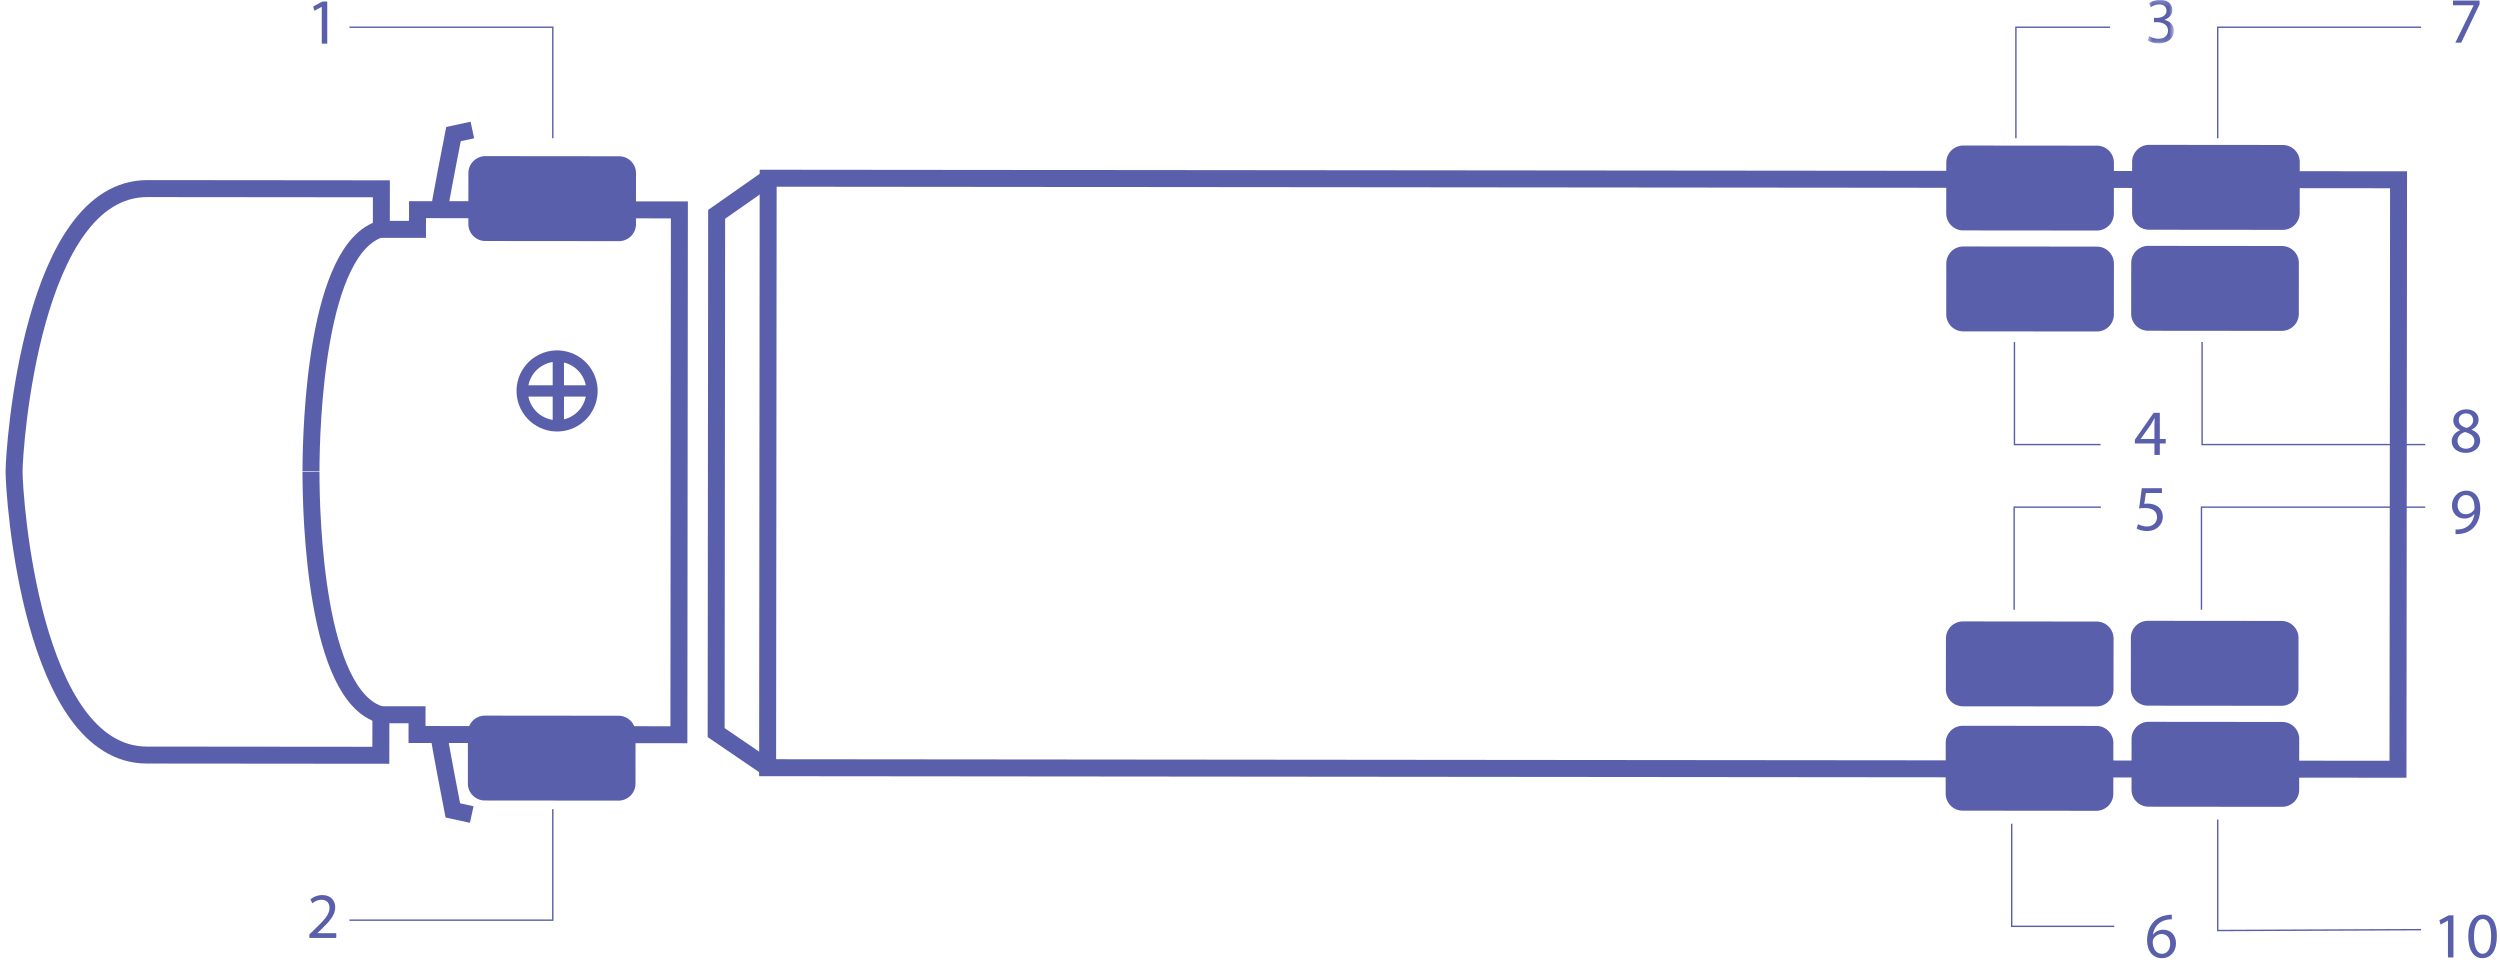 <?xml version="1.0" encoding="UTF-8"?>
<svg width="442px" height="170px" viewBox="0 0 442 170" version="1.1" xmlns="http://www.w3.org/2000/svg" xmlns:xlink="http://www.w3.org/1999/xlink">
    <!-- Generator: Sketch 52.6 (67491) - http://www.bohemiancoding.com/sketch -->
    <title>Group 4</title>
    <desc>Created with Sketch.</desc>
    <defs>
        <polygon id="path-1" points="0.693 0.166 5.341 0.166 5.341 7.867 0.693 7.867"></polygon>
    </defs>
    <g id="Vehicle-Summary" stroke="none" stroke-width="1" fill="none" fill-rule="evenodd">
        <g id="Vehicle-Summary-individual-tyre-change" transform="translate(-610, -1512)">
            <g id="Group-4" transform="translate(612, 1511)">
                <g id="Group-85">
                    <g id="Group-23" transform="translate(0, 23.094)">
                        <polygon id="Stroke-1" stroke="#595FAB" stroke-width="3" points="422.064 9.69 421.965 113.91 133.714 113.635 133.812 9.415"></polygon>
                        <polyline id="Stroke-3" stroke="#595FAB" stroke-width="3" points="133.812 9.415 124.702 15.799 124.614 107.429 133.713 113.635"></polyline>
                        <path d="M0.485,61.205 C0.481,65.661 3.537,111.38 23.974,111.401 L65.332,111.439 L65.339,104.273 L71.733,104.278 L71.729,107.765 L118.027,107.809 L118.116,15.018 L71.817,14.974 L71.814,18.461 L65.421,18.455 L65.428,11.288 L24.069,11.248 C3.632,11.229 0.489,56.943 0.485,61.399" id="Stroke-5" stroke="#595FAB" stroke-width="3"></path>
                        <path d="M75.691,14.978 C75.692,14.251 78.174,1.613 78.174,1.613 L81.516,0.89" id="Stroke-7" stroke="#595FAB" stroke-width="3"></path>
                        <path d="M75.603,107.817 C75.602,108.543 78.06,121.186 78.06,121.186 L81.401,121.916" id="Stroke-9" stroke="#595FAB" stroke-width="3"></path>
                        <path d="M65.339,104.272 C53.816,100.968 52.975,69.391 52.982,61.352" id="Stroke-11" stroke="#595FAB" stroke-width="3"></path>
                        <path d="M65.422,18.358 C53.892,21.641 52.99,53.216 52.982,61.255" id="Stroke-13" stroke="#595FAB" stroke-width="3"></path>
                        <path d="M404.598,6.54 L404.589,15.552 C404.588,17.201 403.238,18.548 401.589,18.546 L377.945,18.524 C376.297,18.523 374.949,17.172 374.951,15.524 L374.959,6.512 C374.961,4.864 376.311,3.516 377.96,3.518 L401.603,3.54 C403.251,3.541 404.599,4.892 404.598,6.54" id="Fill-15" fill="#595FAB"></path>
                        <path d="M404.501,108.546 L404.492,117.559 C404.491,119.207 403.141,120.555 401.492,120.553 L377.849,120.53 C376.2,120.529 374.852,119.179 374.853,117.53 L374.862,108.519 C374.864,106.871 376.214,105.522 377.863,105.523 L401.506,105.546 C403.155,105.548 404.503,106.898 404.501,108.546" id="Fill-17" fill="#595FAB"></path>
                        <path d="M110.451,8.533 L110.442,17.544 C110.441,19.194 109.091,20.541 107.442,20.539 L83.799,20.517 C82.15,20.516 80.802,19.165 80.803,17.516 L80.812,8.505 C80.814,6.857 82.164,5.508 83.813,5.51 L107.456,5.533 C109.104,5.534 110.453,6.885 110.451,8.533" id="Fill-19" fill="#595FAB"></path>
                        <path d="M110.364,107.45 L110.355,116.462 C110.353,118.111 109.004,119.459 107.355,119.457 L83.711,119.434 C82.062,119.433 80.714,118.083 80.716,116.434 L80.725,107.423 C80.727,105.775 82.077,104.426 83.725,104.427 L107.369,104.45 C109.017,104.452 110.365,105.802 110.364,107.45" id="Fill-21" fill="#595FAB"></path>
                    </g>
                    <polygon id="Fill-24" fill="#595FAB" points="55.006 1.277 53.378 2.144 53.571 2.91 54.866 2.213 54.888 2.213 54.888 8.726 55.86 8.726 55.86 1.277"></polygon>
                    <g id="Group-84" transform="translate(52.335, 0.803)">
                        <path d="M0.361,166.018 L0.361,165.405 L1.152,164.637 C3.053,162.824 3.919,161.856 3.924,160.734 C3.924,159.977 3.566,159.275 2.456,159.275 C1.776,159.275 1.218,159.624 0.871,159.905 L0.55,159.2 C1.06,158.769 1.798,158.443 2.658,158.443 C4.26,158.443 4.933,159.543 4.933,160.604 C4.933,161.989 3.935,163.099 2.368,164.604 L1.779,165.161 L1.779,165.184 L5.116,165.184 L5.116,166.018 L0.361,166.018 Z" id="Fill-25" fill="#595FAB"></path>
                        <g id="Group-29" transform="translate(324.67, 0)">
                            <mask id="mask-2" fill="white">
                                <use xlink:href="#path-1"></use>
                            </mask>
                            <g id="Clip-28"></g>
                            <path d="M0.963,6.589 C1.247,6.767 1.91,7.051 2.616,7.051 C3.903,7.051 4.307,6.232 4.301,5.608 C4.29,4.561 3.345,4.119 2.375,4.118 L1.811,4.118 L1.811,3.36 L2.376,3.36 C3.108,3.359 4.036,2.983 4.036,2.104 C4.036,1.505 3.655,0.981 2.727,0.981 C2.135,0.981 1.56,1.242 1.241,1.472 L0.969,0.742 C1.361,0.453 2.118,0.166 2.919,0.166 C4.394,0.166 5.06,1.034 5.06,1.945 C5.06,2.715 4.59,3.369 3.685,3.7 L3.685,3.722 C4.601,3.898 5.341,4.592 5.341,5.633 C5.341,6.822 4.408,7.867 2.623,7.867 C1.786,7.867 1.057,7.608 0.693,7.358 L0.963,6.589 Z" id="Fill-27" fill="#595FAB" mask="url(#mask-2)"></path>
                        </g>
                        <path d="M49.723,66.643 C48.247,63.571 44.559,62.277 41.487,63.753 C38.415,65.229 37.121,68.917 38.598,71.989 C40.074,75.061 43.76,76.355 46.833,74.878 C49.904,73.402 51.198,69.715 49.723,66.643 Z" id="Stroke-30" stroke="#595FAB" stroke-width="2"></path>
                        <path d="M44.379,64.025 L44.379,75.267" id="Stroke-32" stroke="#595FAB" stroke-width="2"></path>
                        <path d="M38.648,69.315 L49.89,69.315" id="Stroke-34" stroke="#595FAB" stroke-width="2"></path>
                        <polyline id="Stroke-36" stroke="#595FAB" stroke-width="0.25" points="337.76 24.633 337.76 5.01 373.705 5.01"></polyline>
                        <polyline id="Stroke-38" stroke="#595FAB" stroke-width="0.25" points="337.76 145.091 337.76 164.714 373.705 164.56"></polyline>
                        <polyline id="Stroke-40" stroke="#595FAB" stroke-width="0.25" points="43.398 24.633 43.398 5.01 7.452 5.01"></polyline>
                        <polyline id="Stroke-42" stroke="#595FAB" stroke-width="0.25" points="43.398 143.258 43.398 162.881 7.452 162.881"></polyline>
                        <path d="M352.104,46.69 L352.095,55.701 C352.093,57.35 350.744,58.698 349.095,58.697 L325.452,58.674 C323.803,58.672 322.455,57.323 322.456,55.674 L322.465,46.662 C322.467,45.014 323.817,43.665 325.466,43.667 L349.109,43.69 C350.757,43.691 352.105,45.042 352.104,46.69" id="Fill-44" fill="#595FAB"></path>
                        <path d="M352.041,112.978 L352.032,121.99 C352.03,123.638 350.68,124.986 349.032,124.985 L325.388,124.962 C323.739,124.96 322.391,123.611 322.393,121.963 L322.402,112.95 C322.403,111.302 323.754,109.954 325.403,109.956 L349.045,109.978 C350.694,109.979 352.042,111.33 352.041,112.978" id="Fill-46" fill="#595FAB"></path>
                        <polyline id="Stroke-48" stroke="#595FAB" stroke-width="0.25" points="334.994 60.658 334.994 78.797 374.448 78.797"></polyline>
                        <polyline id="Stroke-50" stroke="#595FAB" stroke-width="0.25" points="334.883 108 334.883 89.861 374.448 89.861"></polyline>
                        <path d="M319.406,28.951 L319.397,37.962 C319.395,39.612 318.045,40.959 316.396,40.957 L292.753,40.935 C291.104,40.934 289.756,39.583 289.758,37.934 L289.767,28.923 C289.768,27.274 291.119,25.926 292.767,25.928 L316.41,25.95 C318.058,25.951 319.407,27.302 319.406,28.951" id="Fill-52" fill="#595FAB"></path>
                        <path d="M319.308,131.538 L319.299,140.551 C319.297,142.199 317.948,143.547 316.3,143.545 L292.656,143.522 C291.007,143.521 289.659,142.171 289.66,140.522 L289.669,131.511 C289.671,129.863 291.021,128.515 292.671,128.515 L316.313,128.538 C317.962,128.54 319.31,129.89 319.308,131.538" id="Fill-54" fill="#595FAB"></path>
                        <polyline id="Stroke-56" stroke="#595FAB" stroke-width="0.25" points="301.334 145.833 301.334 163.972 319.467 163.972"></polyline>
                        <polyline id="Stroke-58" stroke="#595FAB" stroke-width="0.25" points="302.076 24.633 302.076 5.01 318.725 5.01"></polyline>
                        <polygon id="Fill-60" fill="#595FAB" points="384.053 0.292 384.053 0.956 380.806 7.741 379.77 7.741 382.994 1.149 382.994 1.126 379.354 1.126 379.354 0.292"></polygon>
                        <path d="M380.365,74.476 C380.36,75.223 380.928,75.626 381.782,75.853 C382.422,75.64 382.914,75.182 382.914,74.498 C382.914,73.911 382.561,73.29 381.653,73.29 C380.819,73.29 380.365,73.841 380.365,74.476 M383.134,78.202 C383.134,77.303 382.504,76.864 381.497,76.582 C380.629,76.828 380.154,77.409 380.154,78.116 C380.124,78.868 380.692,79.53 381.644,79.53 C382.552,79.53 383.134,78.968 383.134,78.202 M379.127,78.254 C379.127,77.316 379.69,76.65 380.597,76.252 L380.595,76.218 C379.764,75.833 379.405,75.195 379.405,74.547 C379.405,73.372 380.406,72.566 381.718,72.566 C383.158,72.566 383.884,73.467 383.884,74.398 C383.884,75.031 383.569,75.712 382.658,76.139 L382.658,76.176 C383.583,76.538 384.156,77.202 384.156,78.099 C384.156,79.4 383.049,80.269 381.618,80.269 C380.068,80.269 379.127,79.342 379.127,78.254" id="Fill-62" fill="#595FAB"></path>
                        <path d="M380.167,89.53 C380.168,90.458 380.727,91.111 381.604,91.111 C382.275,91.111 382.804,90.775 383.07,90.328 C383.12,90.236 383.159,90.125 383.159,89.959 C383.162,88.683 382.686,87.718 381.632,87.718 C380.771,87.718 380.165,88.475 380.167,89.53 Z M379.804,93.81 C380.021,93.83 380.27,93.813 380.612,93.771 C381.195,93.701 381.747,93.46 382.177,93.056 C382.664,92.602 383.018,91.95 383.156,91.071 L383.127,91.072 C382.709,91.578 382.118,91.873 381.364,91.873 C380.025,91.873 379.167,90.864 379.167,89.589 C379.167,88.188 380.19,86.945 381.714,86.945 C383.233,86.945 384.177,88.179 384.177,90.091 C384.177,91.727 383.624,92.869 382.891,93.585 C382.32,94.139 381.528,94.487 380.724,94.578 C380.365,94.633 380.035,94.648 379.804,94.638 L379.804,93.81 Z" id="Fill-64" fill="#595FAB"></path>
                        <polygon id="Fill-66" fill="#595FAB" points="378.463 162.963 378.441 162.963 377.147 163.661 376.953 162.894 378.58 162.027 379.435 162.027 379.435 169.477 378.463 169.477"></polygon>
                        <path d="M383.067,165.782 C383.066,167.724 383.663,168.821 384.578,168.821 C385.606,168.821 386.097,167.619 386.097,165.722 C386.097,163.883 385.632,162.685 384.585,162.685 C383.708,162.685 383.067,163.763 383.067,165.782 M387.112,165.676 C387.112,168.204 386.166,169.602 384.52,169.602 C383.066,169.602 382.077,168.24 382.053,165.779 C382.053,163.275 383.132,161.9 384.646,161.9 C386.215,161.9 387.112,163.304 387.112,165.676" id="Fill-68" fill="#595FAB"></path>
                        <path d="M319.407,46.798 L319.399,55.81 C319.397,57.459 318.048,58.807 316.399,58.805 L292.754,58.783 C291.106,58.781 289.758,57.431 289.76,55.782 L289.768,46.771 C289.77,45.122 291.12,43.773 292.769,43.775 L316.413,43.798 C318.061,43.799 319.409,45.15 319.407,46.798" id="Fill-70" fill="#595FAB"></path>
                        <path d="M319.344,113.087 L319.335,122.099 C319.334,123.747 317.984,125.095 316.336,125.093 L292.692,125.071 C291.044,125.069 289.695,123.719 289.696,122.07 L289.706,113.059 C289.707,111.411 291.057,110.063 292.707,110.063 L316.349,110.086 C317.998,110.088 319.346,111.438 319.344,113.087" id="Fill-72" fill="#595FAB"></path>
                        <polyline id="Stroke-74" stroke="#595FAB" stroke-width="0.25" points="301.819 60.658 301.819 78.797 317.044 78.797"></polyline>
                        <polyline id="Stroke-76" stroke="#595FAB" stroke-width="0.25" points="301.764 108 301.764 89.861 317.1 89.861"></polyline>
                        <path d="M326.569,77.815 L326.569,75.322 C326.569,74.934 326.582,74.545 326.608,74.156 L326.568,74.149 C326.337,74.594 326.154,74.913 325.949,75.257 L324.133,77.793 L324.13,77.815 L326.569,77.815 Z M326.569,80.629 L326.569,78.596 L323.11,78.596 L323.11,77.938 L326.429,73.18 L327.521,73.18 L327.521,77.815 L328.567,77.815 L328.567,78.596 L327.521,78.596 L327.521,80.629 L326.569,80.629 Z" id="Fill-78" fill="#595FAB"></path>
                        <path d="M327.896,87.36 L325.06,87.36 L324.773,89.275 C324.943,89.252 325.104,89.234 325.377,89.234 C325.958,89.235 326.521,89.359 326.986,89.637 C327.562,89.961 328.047,90.611 328.047,91.55 C328.047,93.004 326.893,94.09 325.276,94.09 C324.459,94.09 323.778,93.861 323.419,93.632 L323.674,92.863 C323.979,93.045 324.587,93.281 325.269,93.281 C326.213,93.281 327.033,92.656 327.028,91.656 C327.021,90.698 326.377,90.015 324.891,90.015 C324.459,90.015 324.129,90.051 323.854,90.091 L324.336,86.515 L327.896,86.515 L327.896,87.36 Z" id="Fill-80" fill="#595FAB"></path>
                        <path d="M329.357,167.039 C329.356,165.97 328.744,165.331 327.824,165.331 C327.216,165.331 326.647,165.704 326.373,166.246 C326.312,166.363 326.266,166.507 326.266,166.688 C326.279,167.914 326.845,168.83 327.904,168.83 C328.771,168.83 329.357,168.104 329.357,167.039 Z M329.645,162.735 C329.432,162.73 329.177,162.741 328.883,162.789 C327.3,163.042 326.467,164.2 326.302,165.437 L326.328,165.437 C326.683,164.957 327.302,164.567 328.126,164.567 C329.452,164.567 330.379,165.525 330.379,166.976 C330.379,168.342 329.448,169.603 327.896,169.603 C326.309,169.603 325.267,168.363 325.267,166.432 C325.267,164.967 325.788,163.806 326.528,163.072 C327.142,162.462 327.969,162.087 328.91,161.968 C329.207,161.92 329.456,161.91 329.639,161.912 L329.645,162.735 Z" id="Fill-82" fill="#595FAB"></path>
                    </g>
                </g>
            </g>
        </g>
    </g>
</svg>